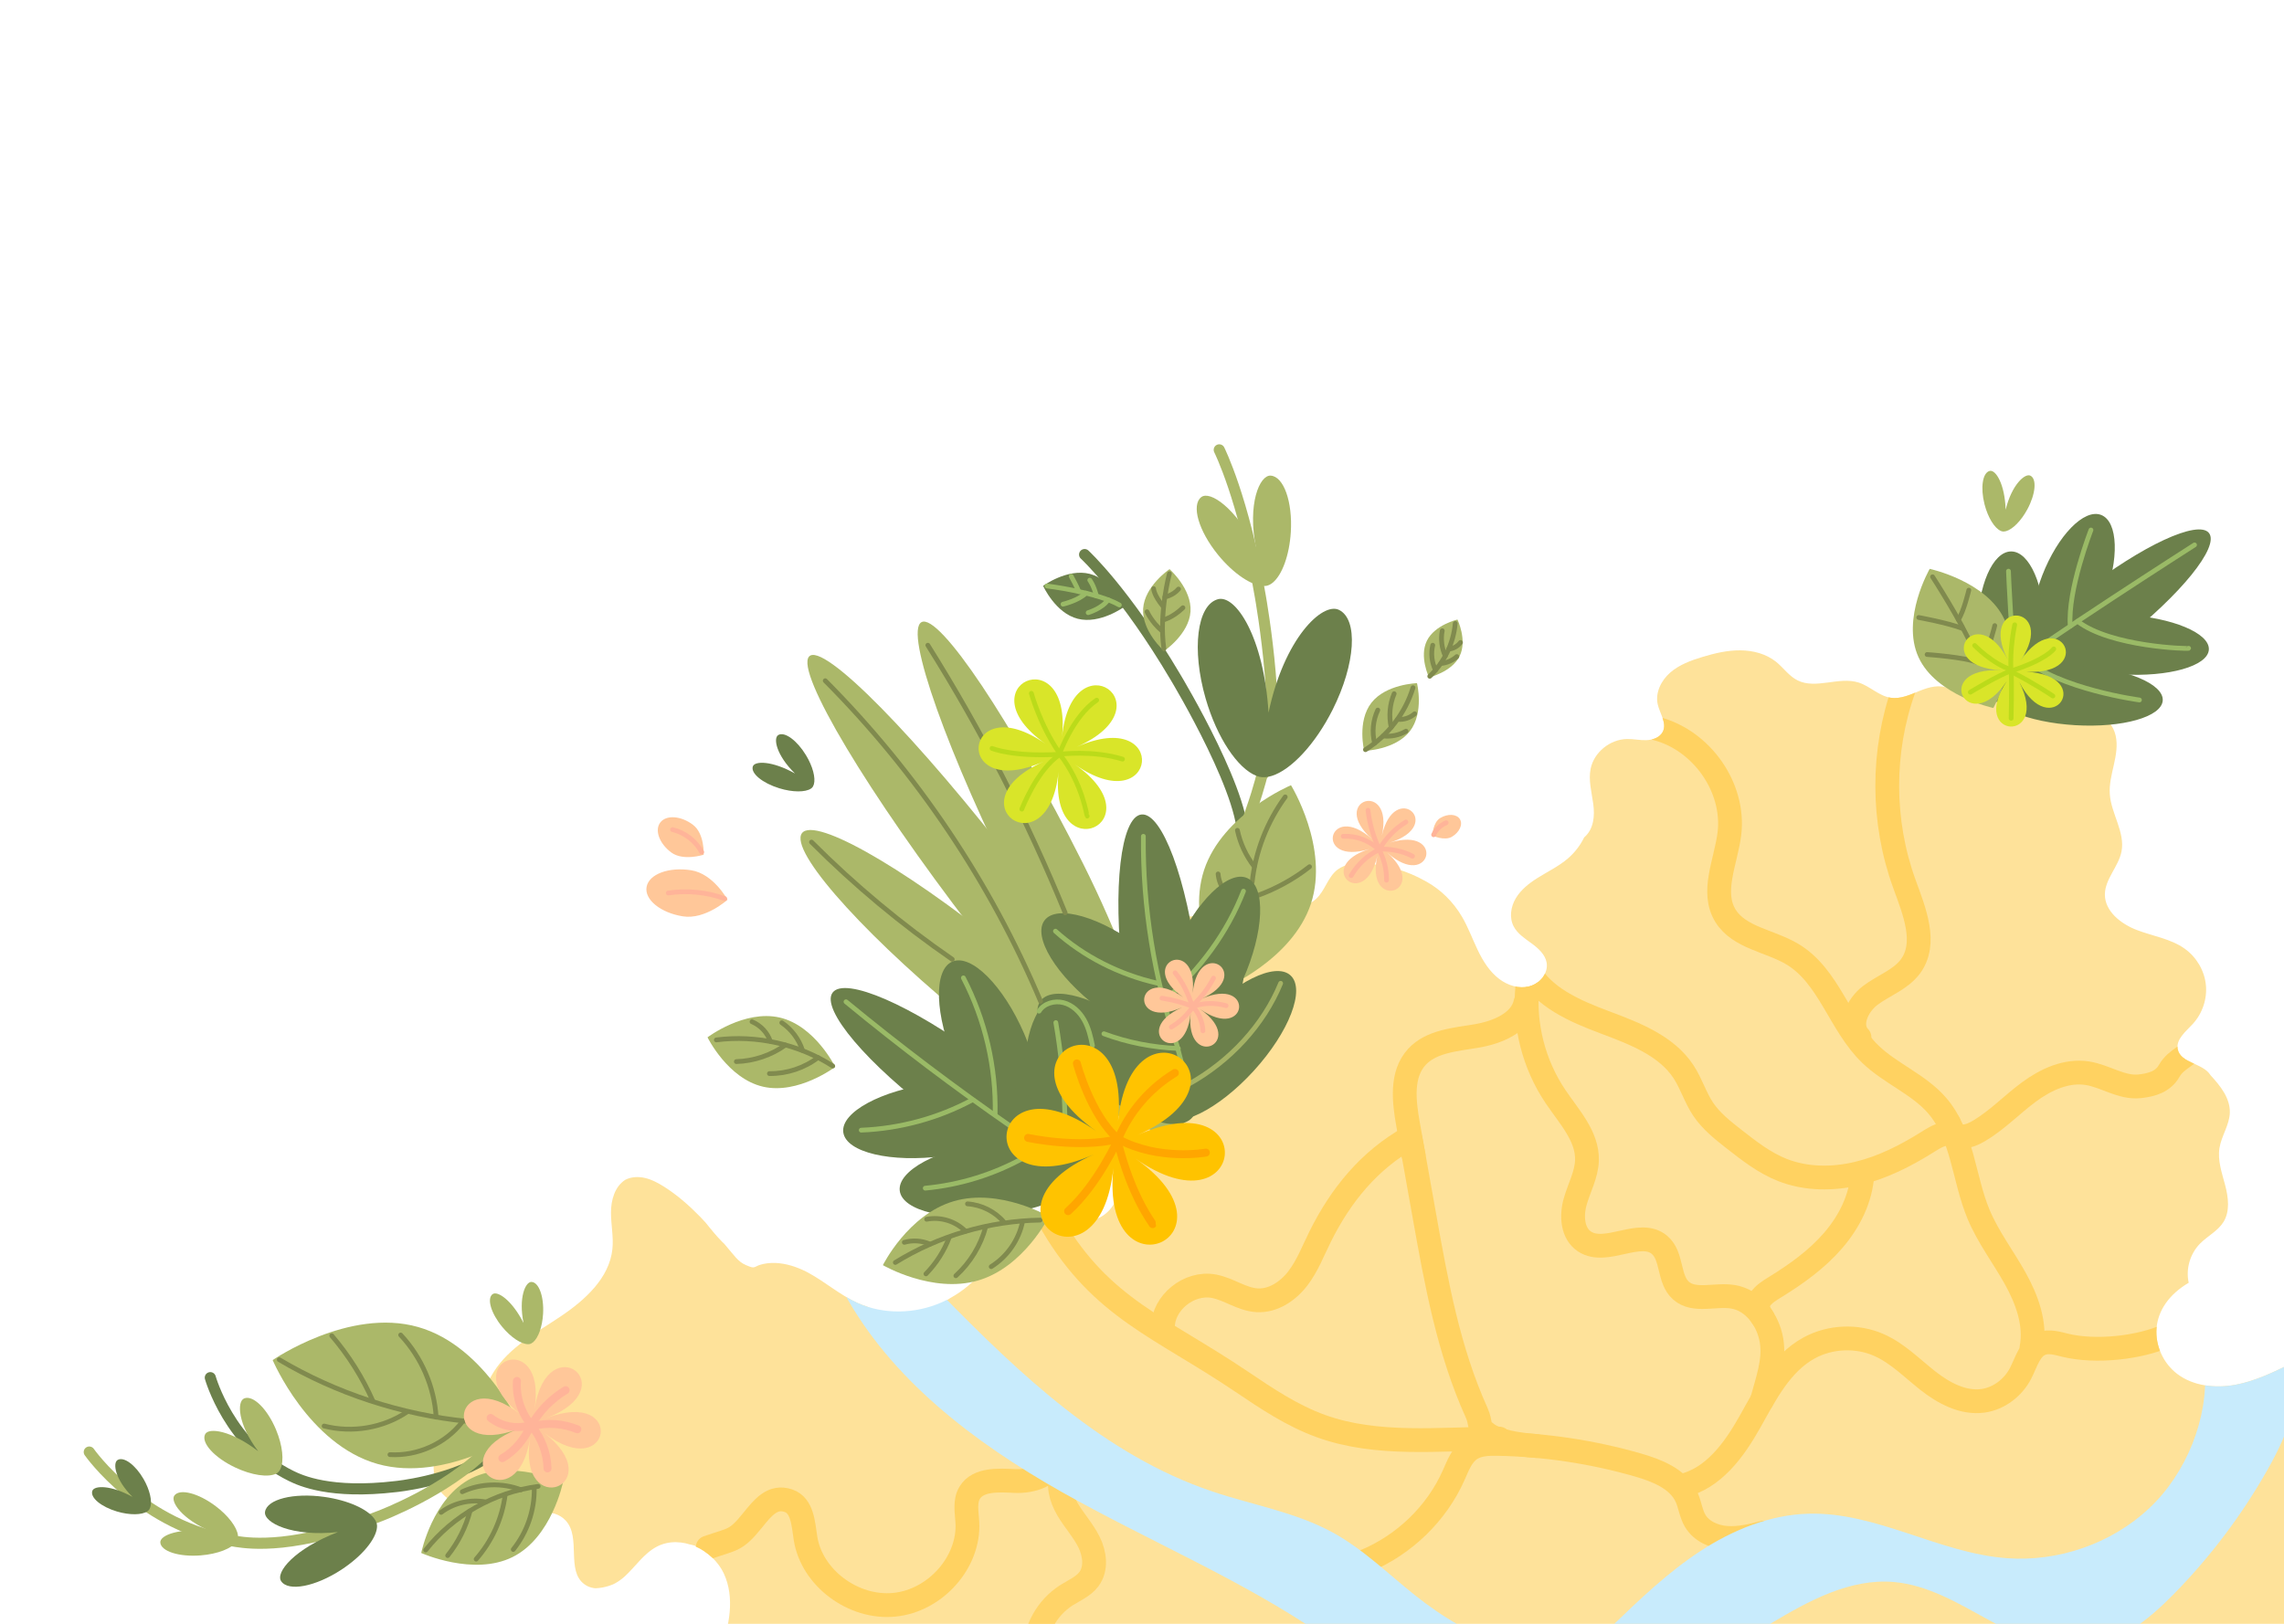 <?xml version="1.0" encoding="utf-8"?>
<!-- Generator: Adobe Illustrator 27.4.0, SVG Export Plug-In . SVG Version: 6.00 Build 0)  -->
<svg version="1.1" id="레이어_1" xmlns="http://www.w3.org/2000/svg" xmlns:xlink="http://www.w3.org/1999/xlink" x="0px"
	 y="0px" viewBox="0 0 1440 1024" style="enable-background:new 0 0 1440 1024;" xml:space="preserve">
<style type="text/css">
	.st0{clip-path:url(#SVGID_00000173156380830442558770000008779702975865108148_);fill:#FFC799;}
	
		.st1{clip-path:url(#SVGID_00000173156380830442558770000008779702975865108148_);fill:none;stroke:#FFB499;stroke-width:3;stroke-linecap:round;stroke-linejoin:round;stroke-miterlimit:10;}
	.st2{clip-path:url(#SVGID_00000173156380830442558770000008779702975865108148_);}
	.st3{clip-path:url(#SVGID_00000062909015310876163570000007122919678125726617_);fill:none;stroke:#000000;stroke-miterlimit:10;}
	.st4{clip-path:url(#SVGID_00000062909015310876163570000007122919678125726617_);fill:#FEE29A;}
	
		.st5{clip-path:url(#SVGID_00000062909015310876163570000007122919678125726617_);fill:none;stroke:#FFD261;stroke-width:15;stroke-linecap:round;stroke-linejoin:round;stroke-miterlimit:10;}
	
		.st6{clip-path:url(#SVGID_00000062909015310876163570000007122919678125726617_);fill:none;stroke:#FFD468;stroke-width:15;stroke-linecap:round;stroke-linejoin:round;stroke-miterlimit:10;}
	.st7{clip-path:url(#SVGID_00000062909015310876163570000007122919678125726617_);fill:#C8EBFC;}
	.st8{fill:#6C804B;}
	.st9{fill:#ABB869;}
	.st10{fill:none;stroke:#808A4E;stroke-width:3;stroke-linecap:round;stroke-linejoin:round;stroke-miterlimit:10;}
	.st11{fill:none;stroke:#9ABA66;stroke-width:3;stroke-linecap:round;stroke-linejoin:round;stroke-miterlimit:10;}
	.st12{fill:#D9E529;}
	.st13{fill:none;stroke:#BBDB1A;stroke-width:3;stroke-linecap:round;stroke-linejoin:round;stroke-miterlimit:10;}
	.st14{fill:none;stroke:#6C804B;stroke-width:7;stroke-linecap:round;stroke-linejoin:round;stroke-miterlimit:10;}
	.st15{fill:none;stroke:#ABB869;stroke-width:7;stroke-linecap:round;stroke-linejoin:round;stroke-miterlimit:10;}
	.st16{fill:none;stroke:#A5B265;stroke-width:3;stroke-linecap:round;stroke-linejoin:round;stroke-miterlimit:10;}
	.st17{fill:#FFC799;}
	.st18{fill:none;stroke:#FFB499;stroke-width:3;stroke-linecap:round;stroke-miterlimit:10;}
	.st19{fill:#FFC300;}
	.st20{fill:none;stroke:#FFA600;stroke-width:5;stroke-linecap:round;stroke-linejoin:round;stroke-miterlimit:10;}
	.st21{fill:none;stroke:#98E529;stroke-width:3;stroke-linecap:round;stroke-linejoin:round;stroke-miterlimit:10;}
	.st22{fill:none;stroke:#FFB499;stroke-width:5;stroke-linecap:round;stroke-linejoin:round;stroke-miterlimit:10;}
	.st23{clip-path:url(#SVGID_00000173156380830442558770000008779702975865108148_);fill:none;}
</style>
<g>
	<defs>
		<rect id="SVGID_1_" x="19" y="25" width="1421" height="999"/>
	</defs>
	<clipPath id="SVGID_00000155104583274054745530000016763949413334096537_">
		<use xlink:href="#SVGID_1_"  style="overflow:visible;"/>
	</clipPath>
	<path style="clip-path:url(#SVGID_00000155104583274054745530000016763949413334096537_);fill:#FFC799;" d="M430.55,577.87
		c14.09,2.24,28.12-10.48,28.12-10.48s-8.81-16.35-22.89-18.59c-14.09-2.24-26.68,2.45-28.12,10.48
		C406.21,567.31,416.46,575.63,430.55,577.87z"/>
	<path style="clip-path:url(#SVGID_00000155104583274054745530000016763949413334096537_);fill:#FFC799;" d="M423.19,537.57
		c7.55,5.63,20.47,1.43,20.47,1.43s0.69-13.32-6.86-18.95c-7.55-5.63-16.71-6.27-20.47-1.43S415.64,531.94,423.19,537.57z"/>
	
		<path style="clip-path:url(#SVGID_00000155104583274054745530000016763949413334096537_);fill:none;stroke:#FFB499;stroke-width:3;stroke-linecap:round;stroke-linejoin:round;stroke-miterlimit:10;" d="
		M442.38,537.33c-3.71-7-10.56-12.27-18.36-14.16"/>
	
		<path style="clip-path:url(#SVGID_00000155104583274054745530000016763949413334096537_);fill:none;stroke:#FFB499;stroke-width:3;stroke-linecap:round;stroke-linejoin:round;stroke-miterlimit:10;" d="
		M456.91,566.68c-11.26-4.08-23.61-5.31-35.57-3.54"/>
	<g style="clip-path:url(#SVGID_00000155104583274054745530000016763949413334096537_);">
		<defs>
			<path id="SVGID_00000053530339045830692250000016150304181897406103_" d="M475.33,799.19c0.59-0.12,1.15-0.39,1.68-0.67
				c0.72-0.38,1.5-0.67,2.27-0.92c1.3-0.4,2.63-0.68,3.98-0.87c0.29-0.04,0.58-0.08,0.87-0.11c0.8-0.09,1.61-0.15,2.42-0.18
				c0.81-0.03,1.63-0.02,2.44,0.01c0.82,0.03,1.64,0.1,2.46,0.19c0.82,0.09,1.64,0.21,2.46,0.35c0.82,0.14,1.64,0.31,2.45,0.5
				c0.82,0.19,1.63,0.41,2.44,0.64c0.81,0.24,1.61,0.49,2.41,0.77c0.8,0.28,1.59,0.57,2.37,0.89c0.78,0.31,1.55,0.64,2.32,0.99
				c0.76,0.34,1.51,0.71,2.26,1.08c0.26,0.13,0.52,0.26,0.77,0.4c0.13,0.07,0.26,0.13,0.38,0.2c0.06,0.03,0.12,0.07,0.19,0.1
				c0.04,0.02,0.14,0.1,0.18,0.1c10.67,5.79,19.9,14,30.97,19c16.48,7.44,36.25,6.99,52.81-0.27s29.84-21,37.32-37.17
				c6.7-6.39,13.41-12.6,21.9-14.66c6.63-1.61,13.58-0.5,20.37,0.25c6.79,0.75,13.99,1.07,20.1-1.91
				c7.86-3.84,12.22-12.43,13.7-20.89c1.49-8.46,0.64-17.13,1-25.71c0.53-12.6,3.69-25.09,9.23-36.48
				c3.69-8.79,11.8-14.54,17.02-22.2c3.93-5.77,6.15-12.58,6.86-19.48c0.71-6.9-0.05-13.9-1.73-20.64c-2.3-4.02-4.4-7.57-6.5-11.12
				c-1.55-2.62-3.11-5.26-4-8.16c-1.59-5.15-0.87-10.94,1.92-15.57c2.79-4.64,7.62-8.05,13-9.2c5.85-1.24,11.99,0.11,17.9-0.79
				c17.59,0.64,35.14-0.73,52.25-4.17c5.72-1.15,11.67-2.67,15.93-6.57c5.7-5.22,7.4-13.84,13.57-18.52
				c4.82-3.65,11.38-4.13,17.47-3.81c13.3,0.7,26.42,4.52,37.94,11.06c9.63,5.2,17.59,13.15,23.07,22.51
				c3.88,6.64,6.51,13.89,9.82,20.82c3.31,6.93,7.46,13.71,13.64,18.39c5.4,4.09,12.6,6.38,19.18,4.6s11.88-8.39,10.69-14.97
				c-0.92-5.1-5.19-8.93-9.43-12.04c-4.24-3.1-8.9-6.09-11.32-10.7c-2.89-5.51-1.88-12.41,1.3-17.76s8.26-9.38,13.58-12.74
				c6.47-4.09,13.5-7.41,19.28-12.38c4.3-3.7,7.82-8.25,10.28-13.31c6.13-5.23,6.71-13.66,5.72-21.06s-3.14-14.89-1.66-22.21
				c2.1-10.33,12.15-18.56,22.92-18.76c4.1-0.08,8.18,0.88,12.28,0.73c4.1-0.15,8.56-1.77,10.33-5.39
				c2.64-5.41-1.91-11.37-3.23-17.22c-1.64-7.32,2.15-15.02,7.87-20c5.72-4.98,13.11-7.7,20.43-9.9c7.71-2.32,15.66-4.2,23.73-4.14
				c8.07,0.06,16.32,2.21,22.56,7.21c4.66,3.74,8.13,8.98,13.49,11.69c11.59,5.86,26.16-2.53,38.57,1.41
				c7.2,2.29,12.84,8.52,20.33,9.6c6.27,0.91,12.36-2,18.22-4.38c5.85-2.38,12.7-4.25,18.35-1.44c6.32,1.69,12.6,0.43,18.19-1.7
				s10.84-5.09,16.58-6.77s12.32-1.91,17.38,1.24c3.75,2.34,6.16,6.2,9.05,9.51c7.71,8.86,19.58,14.1,31.47,13.9
				c6.75,1.62,11.15,7.45,12.5,13.54c1.35,6.09,0.2,12.41-1.17,18.49c-1.37,6.08-2.97,12.23-2.53,18.44
				c0.87,12.36,9.74,23.94,7.38,36.11c-1.86,9.56-10.43,17.35-10.48,27.08c-0.06,10.62,10.11,18.61,20.22,22.47
				s21.37,5.49,30.14,11.77c7.38,5.28,12.33,13.7,13.29,22.6c0.95,8.9-2.1,18.14-8.21,24.8c-4.43,4.83-10.88,9.82-9.47,16.16
				c1.94,8.69,15.97,8.55,20.62,16.2c6.47,6.95,12.51,14.79,12.18,23.75c-0.28,7.71-5.29,14.53-6.52,22.14
				c-1.28,7.87,1.55,15.75,3.58,23.47s3.15,16.43-1.09,23.24c-3.53,5.67-10.04,8.81-14.74,13.59c-6.32,6.42-9.09,15.99-7.16,24.7
				c-12.57,7.39-19.38,17.7-20.26,28.63s4.2,22.16,13.06,28.88c10.06,7.63,23.88,9.14,36.4,6.87s24.1-7.91,35.48-13.49
				c3.07,48.2,4.55,96.47,6.03,144.75c0.82,26.61,1.5,54.02-8.1,78.94c-332.99-7.55-660.99-20.83-988.36-43.01
				c5.71-14.91,9.24-33.02,2.21-48.17c-7.03-15.15-27.03-24.82-42.09-17.07c-8.32,4.28-13.53,12.57-20.39,18.85
				c-6.86,6.28-17.89,10.5-25.41,4.98c-11.77-8.62-1.97-29.48-11.8-40.17c-7.71-8.38-21.45-4.92-32.83-3.08
				c-13.62,2.21-28.65,0.66-39.37-7.85c-10.72-8.51-15.06-25.24-6.77-36.03c3.85-5.02,9.71-8.14,14.26-12.58
				c9.5-9.27,12.29-23.13,19.34-34.29c9.79-15.5,26.94-24.71,42.3-35.03s30.57-24.19,32.48-42.32c0.81-7.68-0.9-15.41-0.89-23.13
				c0.02-7.73,2.29-16.19,8.92-20.55c3.81-2.01,8.43-2.18,12.63-1.19s8.06,3.06,11.7,5.35c17.11,10.77,30.18,26.55,43.04,41.97
				c1.64,1.96,3.3,3.98,5.33,5.57c0.49,0.39,1.01,0.75,1.55,1.07c1.29,0.77,2.71,1.31,4.12,1.85c0.72,0.28,1.47,0.56,2.24,0.54
				C474.92,799.26,475.12,799.23,475.33,799.19z"/>
		</defs>
		<clipPath id="SVGID_00000178887234508213066830000002115046759052213391_">
			<use xlink:href="#SVGID_00000053530339045830692250000016150304181897406103_"  style="overflow:visible;"/>
		</clipPath>
		
			<path style="clip-path:url(#SVGID_00000178887234508213066830000002115046759052213391_);fill:none;stroke:#000000;stroke-miterlimit:10;" d="
			M612.99,702.72"/>
		<path style="clip-path:url(#SVGID_00000178887234508213066830000002115046759052213391_);fill:#FEE29A;" d="M401.88,738.15
			c-9.47-3.74-19.35,6.2-20.84,15.93s1.81,19.63,0.93,29.43c-1.83,20.25-20.37,34.87-37.77,46.44s-36.63,24.54-41.2,44.39
			c-1.18,5.14-1.43,10.82-4.92,14.87c-3.81,4.41-10.29,5.52-15.48,8.35c-10.37,5.65-14.95,18.7-12.05,29.8
			c2.9,11.1,12.2,20.02,23.08,24.68c10.88,4.67,23.19,5.5,35.06,4.48c6.45-0.56,13.06-1.63,19.33-0.06
			c6.27,1.56,12.18,6.73,11.84,12.94c-0.25,4.57-3.69,8.41-4.76,12.88c-2.46,10.34,9.4,19.68,20.43,19.31
			c11.04-0.37,20.59-7.18,29-14.06c10.14-8.28,23.46-17.69,35.4-12.04c9.26,4.38,12.04,15.55,13.78,25.32
			c1.14,6.41,2.29,12.99,1.04,19.39c-2.75,14.09-16.49,24.67-18.29,38.89c-1.3,10.26,3.91,20.92,0.7,30.78
			c-3.47,10.69-15.23,16.29-25.07,22.31c-9.83,6.02-19.63,16.46-15.93,27.08c1.99,5.69,7.35,9.53,11.69,13.86
			c4.33,4.33,7.96,10.64,7.5,21.76c-14.7,5.43-22.51,23.71-16.01,37.48c6.5,13.77,25.96,20.19,39.91,13.16
			c11.1-5.6,20.91-18.47,32.8-14.64c4.95,1.6,8.36,5.82,12.44,8.95c12.27,9.39,30.63,8.19,44.39,0.94s23.85-19.43,33.18-31.55
			c9.33-12.12,18.51-24.74,31.26-33.54c5.34-3.68,13.57-6.29,17.81-1.47c3.29,3.74,1.64,9.6-1.41,13.53s-7.3,7.01-9.62,11.37
			c-5.87,11.01,3,24.05,12.92,31.95s22.11,15.01,25.63,26.91c2.55,8.64-0.16,18.18,2.78,26.7c4.29,12.42,18.78,18.58,26.63,29.28
			c8.13,11.09,8.23,25.61,10.01,39.07c1.78,13.46,7.03,28.43,20.06,33.68c13.08,5.27,27.73-1.61,40.08-8.31
			c16.98-9.21,34.42-18.79,46.46-33.52c4-4.89,8.82-10.95,15.23-10.02c5.01,0.73,8.19,5.66,9.39,10.39
			c1.2,4.73,1.16,9.78,3.16,14.25c4.07,9.1,15.73,13.23,25.98,12.07s19.42-6.41,28.56-14.41c20.88,0.62,43.18,0.89,60.82-9.85
			c11.51-7.01,19.68-17.94,29.29-27.21c13.58-13.1,30.13-22.92,46.52-32.62c9.23-5.47,20.09-11.15,30.37-7.81
			c9.75,3.16,15.35,13.46,24.89,17.15c11.36,4.38,23.76-1.83,35.21-5.98c11.45-4.15,27.36-4.74,32.88,5.75
			c6.4,12.18-7.79,26.06-5.76,39.57c2.36,15.69,23.66,20.96,32.98,34.05c6.42,9.03,6.8,21.48,14.65,29.39
			c11.24,11.33,30.62,7.4,46.15,2.64c26.45-8.12,55.44-18.21,68.46-41.76c4.36-7.88,7.19-17.49,15.31-21.81
			c8.4-4.46,19.6-1.49,27.76-6.33c13.62-8.08,8.02-29.51,18.01-41.52c6.06-7.29,16.64-9.5,26.36-9.51
			c9.71-0.02,19.51,1.66,29.09,0.08c9.57-1.58,19.35-7.6,23.32-16.56c-1.7-7.99,5.64-15.25,13.37-18.61
			c7.73-3.37,16.52-4.62,23.46-9.31c4.97-3.36,8.59-8.24,13.14-12.12c9.44-8.04,22.14-11.26,33.82-15.83
			c20.01-7.84,38.01-20.35,52.02-36.15c7.83-8.82,14.52-18.88,17.4-30.14c2.88-11.26,1.55-23.86-5.46-33.3
			c-10.67-14.36-31.33-18.35-44.34-30.81c-2.68-2.56-5.16-5.57-8.7-6.84c-3.54-1.27-8.52,0.29-10.04,4.07
			c0.23,1.75,0.45,3.59-0.19,5.25s-2.44,3.05-4.24,2.65c-1.98-0.44-2.89-2.76-2.68-4.7c0.21-1.94,1.19-3.74,1.57-5.66
			c1.58-7.9-6.93-14.77-6.92-22.82c0.01-5.38,3.8-9.97,7.12-14.3c8.16-10.62,14.62-22.45,19.07-34.94
			c2.51-7.04,4.48-14.48,9.25-20.35c9.04-11.15,25.39-13.61,40.1-14.1c8.67-0.29,17.77-0.29,25.36-4.31
			c7.59-4.02,12.75-13.7,9.23-20.52c-5.2-6.99-4.79-16.46-2.86-24.85c1.92-8.39,5.16-16.66,4.89-25.25
			c-0.56-17.7-15.71-32.47-17.07-50.13c-0.54-7.06,1.02-14.8-2.98-20.75c-4.81-7.15-15.46-8.13-24.06-6.06
			c-25.71,6.19-42.7,31.26-68.21,38.15c-10.69,2.89-22.25,2.36-32.62,6.17c-15.44,5.67-25.85,19.98-40.83,26.68
			c-15.76,7.05-35.77,4.18-48.75-7.05c-9.78-6.36-13.06-20.36-7.06-30.13c4.81-7.84,14.48-12.87,16.78-21.69
			c1.38-5.31-0.13-11.44,3.05-15.98c3.06-4.36,9.18-5.42,13.77-8.29c6.75-4.23,9.87-12.37,10.07-20.11s-2.02-15.31-3.8-22.86
			c-1.77-7.55-3.09-15.47-1.09-22.97c1.67-6.28,5.62-12,6.1-18.47c0.83-11.05-8.84-20.51-19.4-24.96c-4.13-1.74-8.6-3.04-11.95-5.94
			c-3.34-2.9-5.11-8.13-3.59-13.2c11.51-6.6,18.69-19.6,17.92-32.45c-0.76-12.85-9.44-24.98-21.65-30.28
			c-7.91-3.43-16.8-4.08-25.03-6.72c-8.23-2.63-16.46-8.27-17.74-16.51c-1.65-10.64,8.7-19.54,10.6-30.14
			c2.33-13.05-8.47-25.2-8.73-38.44c-0.24-12.28,8.63-24.3,5.18-36.13c-2-6.84-7.92-12.13-14.58-15.24
			c-6.66-3.11-14.06-4.35-19.53-5.49c-5.57,0.15-9.97-4.41-12.93-8.94c-2.96-4.52-5.63-9.69-10.58-12.12
			c-5.35-2.63-11.9-1.28-17.36,1.12s-10.47,5.81-16.23,7.44c-11.38,3.2-24.15-0.96-35.22,3.14c-4.59,1.7-9.04,4.82-13.91,4.12
			c-3.34-0.48-6.07-2.68-8.89-4.47c-7.84-4.98-17.58-7.13-26.83-5.65c-7.61-1.25-15.42,4.6-22.73,2.22
			c-5.83-1.9-8.58-8.1-12.73-12.47c-5.65-5.96-14.33-8.6-22.72-8.81s-16.66,1.77-24.79,3.76c-7.86,1.93-15.91,3.98-22.55,8.46
			c-6.64,4.48-11.69,11.97-10.8,19.71c0.42,3.72,2.14,7.17,3.01,10.82s0.68,7.91-2.1,10.53c-3.04,2.87-7.86,2.69-12.13,2.69
			c-8.93,0-18.27,1.84-25.06,7.4c-6.79,5.56-10.17,15.52-5.78,23.98c3.84,13.01,0.39,27.85-9.06,37.88
			c-5.63,5.98-13,10.13-20.03,14.52s-14.04,9.32-18.34,16.25c-4.3,6.92-5.28,16.31-0.32,22.81c5.72,7.48,18.11,10.2,20.07,19.28
			c1.7,7.85-7.01,15.14-15.35,14.7s-15.34-6.46-19.64-13.33c-4.3-6.87-6.56-14.71-9.99-22.02c-10.41-22.18-32.34-39.03-57.16-43.92
			c-6.88-1.36-14.1-1.83-20.87-0.05c-6.77,1.78-13.06,6.08-15.9,12.25c-1.49,3.25-2.02,6.93-4.11,9.85c-3.25,4.55-9.37,6.16-15,7.25
			c-17,3.31-34.35,4.96-51.69,4.91c-7.83-0.02-15.85-0.36-23.28,2.03c-7.43,2.38-14.26,8.24-14.98,15.72
			c-0.71,7.41,4.48,13.96,7.95,20.62c7.88,15.12,6.98,34.14-2.86,49.31c-15.69,15.51-24.93,36.88-25.31,58.5
			c-0.14,7.86,0.84,15.76-0.22,23.55c-1.06,7.79-4.61,15.78-11.57,19.9c-12.24,7.24-28.45-0.28-42.39,3.07
			c-14.94,3.59-23.35,18.2-32.54,30.07c-8.03,10.38-18.05,19.66-30.28,25.09c-12.22,5.44-26.84,6.69-39.18,1.5
			c-10.57-4.45-18.55-13.03-28.08-19.29c-9-5.92-19.48-9.75-31.7-11.02c-11,3.63-23.27-1.57-31.83-9.14
			c-8.56-7.56-14.65-17.33-22.51-25.56C426.6,750.69,414.62,743.18,401.88,738.15z"/>
		
			<path style="clip-path:url(#SVGID_00000178887234508213066830000002115046759052213391_);fill:none;stroke:#FFD261;stroke-width:15;stroke-linecap:round;stroke-linejoin:round;stroke-miterlimit:10;" d="
			M1200.4,434.34c-14.14,39.45-14.05,83.61,0.25,123.01c6.24,17.19,14.74,37.51,3.72,52.23c-6.2,8.28-16.89,11.87-25.2,18.14
			c-8.31,6.27-14.06,18.99-6.82,26.41"/>
		
			<path style="clip-path:url(#SVGID_00000178887234508213066830000002115046759052213391_);fill:none;stroke:#FFD261;stroke-width:15;stroke-linecap:round;stroke-linejoin:round;stroke-miterlimit:10;" d="
			M1044.01,459.36c28.97,7.36,49.92,37.43,46.32,66.48c-2.18,17.58-11.81,36.62-2.41,51.75c8.6,13.84,28.08,15.69,42.19,24.16
			c23.2,13.94,29.69,44.3,49.07,63.01c12.7,12.26,30.41,18.97,41.98,32.26c16.38,18.82,16.76,46.04,26.34,68.91
			c5.95,14.2,15.46,26.66,22.98,40.13c7.52,13.47,13.15,28.9,10.3,43.99"/>
		
			<path style="clip-path:url(#SVGID_00000178887234508213066830000002115046759052213391_);fill:none;stroke:#FFD261;stroke-width:15;stroke-linecap:round;stroke-linejoin:round;stroke-miterlimit:10;" d="
			M1228.59,708.13c-0.96,4.05,3.12,7.94,7.41,8.44c4.29,0.49,8.45-1.45,12.12-3.65c11.32-6.8,20.45-16.45,31.03-24.27
			s23.73-13.95,36.9-11.85c11.26,1.79,21.51,9.44,32.86,8.25c7.88-0.83,14.87-2.97,18.68-9.67c4.9-8.61,13.59-9.17,16.58-17.54"/>
		
			<path style="clip-path:url(#SVGID_00000178887234508213066830000002115046759052213391_);fill:none;stroke:#FFD261;stroke-width:15;stroke-linecap:round;stroke-linejoin:round;stroke-miterlimit:10;" d="
			M1366.8,841.93c-17.78,8.16-45.75,11.06-64.8,6.4c-4.85-1.19-10.02-2.78-14.72-1.12c-7.54,2.66-9.71,11.76-13.31,18.76
			c-4.63,9-13.6,16.02-23.8,17.41c-12.65,1.72-24.9-4.98-34.84-12.81s-18.97-17.16-30.59-22.33c-13.92-6.19-30.83-5.5-44.17,1.82
			c-17.86,9.8-27.45,29.09-37.31,46.63s-23.02,35.83-42.98,40.3"/>
		
			<path style="clip-path:url(#SVGID_00000178887234508213066830000002115046759052213391_);fill:none;stroke:#FFD261;stroke-width:15;stroke-linecap:round;stroke-linejoin:round;stroke-miterlimit:10;" d="
			M1111.99,966.52c-7.62,1.92-15.4,3.85-23.25,3.31c-7.85-0.54-15.91-4.01-19.9-10.64c-2.81-4.68-3.31-10.34-5.6-15.28
			c-5.25-11.33-18.5-16.58-30.71-20.09c-28.61-8.22-58.33-12.69-88.14-13.26c-5.92-0.11-12.24,0.04-17.16,3.26
			c-5.61,3.68-8.03,10.4-10.72,16.46c-10.69,24.12-31.13,43.95-55.88,54.22"/>
		
			<path style="clip-path:url(#SVGID_00000178887234508213066830000002115046759052213391_);fill:none;stroke:#FFD261;stroke-width:15;stroke-linecap:round;stroke-linejoin:round;stroke-miterlimit:10;" d="
			M963.39,611.47c9.33,17.41,29.43,26.12,48.2,33.16s39.02,14.7,49.85,31.27c4.88,7.47,7.42,16.24,12.4,23.65
			c5.05,7.51,12.35,13.26,19.53,18.88c9.45,7.4,19.08,14.9,30.3,19.35c14.94,5.92,31.86,5.97,47.52,2.22s30.19-11.11,43.76-19.62
			c3.42-2.14,6.89-4.41,10.86-5.23s8.64,0.18,10.92,3.47"/>
		
			<path style="clip-path:url(#SVGID_00000178887234508213066830000002115046759052213391_);fill:none;stroke:#FFD261;stroke-width:15;stroke-linecap:round;stroke-linejoin:round;stroke-miterlimit:10;" d="
			M962.93,622.2c-2.25,24.16,4.11,49.01,17.75,69.28c8.51,12.65,20.25,25,19.86,40.14c-0.24,9.15-5.01,17.52-7.48,26.35
			c-2.47,8.83-1.79,19.91,6,24.99c13.62,8.86,34.86-8.36,47.23,2.1c8.32,7.04,5.37,21.62,13.53,28.83
			c8.39,7.41,21.71,2.03,32.85,3.9c13.05,2.19,22.14,14.83,24.24,27.62c2.1,12.79-2.67,25.12-6.01,37.66"/>
		
			<path style="clip-path:url(#SVGID_00000178887234508213066830000002115046759052213391_);fill:none;stroke:#FFD261;stroke-width:15;stroke-linecap:round;stroke-linejoin:round;stroke-miterlimit:10;" d="
			M1174.18,740.37c-0.87,15.46-8.24,30.1-18.45,41.93c-10.21,11.84-23.16,21.12-36.56,29.37c-3.58,2.2-7.32,4.46-9.57,7.96
			c-2.25,3.5-1.12,7.5,1.75,11.36"/>
		
			<path style="clip-path:url(#SVGID_00000178887234508213066830000002115046759052213391_);fill:none;stroke:#FFD261;stroke-width:15;stroke-linecap:round;stroke-linejoin:round;stroke-miterlimit:10;" d="
			M961.8,632.04c-2.65,12.96-17.85,19.11-31.17,21.32c-13.32,2.21-28.31,3.32-37.34,13.15c-10.13,11.04-8.15,27.95-5.54,42.57
			c3.46,19.37,6.91,38.75,10.37,58.12c7.5,42.04,15.15,84.56,32.82,123.58c3.24,7.16,0.32,8.83,6.79,13.45
			c6.47,4.62,18.3,6.69,31.1,7.67"/>
		
			<path style="clip-path:url(#SVGID_00000178887234508213066830000002115046759052213391_);fill:none;stroke:#FFD261;stroke-width:15;stroke-linecap:round;stroke-linejoin:round;stroke-miterlimit:10;" d="
			M663.77,772.89c31.06,52.36,67.89,63.94,118.86,98.31c15.93,10.75,32.08,21.6,50.25,28.15c35.48,12.79,74.62,7.93,112.27,7.83
			c-0.25,0.5-0.51,1-0.76,1.49"/>
		
			<path style="clip-path:url(#SVGID_00000178887234508213066830000002115046759052213391_);fill:none;stroke:#FFD261;stroke-width:15;stroke-linecap:round;stroke-linejoin:round;stroke-miterlimit:10;" d="
			M733.19,836.83c0.15-15.35,16.45-28.51,31.9-25.75c9.53,1.71,17.79,8.34,27.47,8.9c10.14,0.59,19.54-5.79,25.64-13.73
			c6.1-7.94,9.65-17.41,14.09-26.35c12.97-26.13,30.92-48.28,56.71-62.68c0.82,3.52,1.41,7.73,2.23,11.25"/>
		
			<path style="clip-path:url(#SVGID_00000178887234508213066830000002115046759052213391_);fill:none;stroke:#FFD261;stroke-width:15;stroke-linecap:round;stroke-linejoin:round;stroke-miterlimit:10;" d="
			M446.16,975.9c16.11-5.59,17.68-3.99,28.34-17.18c6.52-8.06,12.54-15.72,22.54-12.36c8.96,3.01,9.4,14.7,10.82,23.75
			c3.9,24.86,30.06,44.44,55.97,41.89c25.92-2.55,47.44-26.82,46.07-51.93c-0.35-6.38-1.86-13.3,1.52-18.8
			c5.3-8.61,18.12-7.82,28.49-7.31c10.36,0.51,24.02-3.53,23.77-13.55"/>
		
			<path style="clip-path:url(#SVGID_00000178887234508213066830000002115046759052213391_);fill:none;stroke:#FFD468;stroke-width:15;stroke-linecap:round;stroke-linejoin:round;stroke-miterlimit:10;" d="
			M669.87,928.4c-3.46,7.46-0.96,16.33,3.2,23.43c4.16,7.11,9.89,13.29,13.54,20.66c3.65,7.37,4.85,16.75-0.09,23.36
			c-3.49,4.67-9.27,7.02-14.23,10.19c-12.23,7.82-20.02,21.87-20.05,36.16"/>
		<path style="clip-path:url(#SVGID_00000178887234508213066830000002115046759052213391_);fill:#C8EBFC;" d="M532.22,812.32
			c16.43,14.47,43.17,16.17,61.38,3.9c49.56,50.59,102.93,101.48,170.67,124.31c25.4,8.56,52.51,13.05,75.95,25.88
			c19.19,10.51,34.88,26.05,51.94,39.62c17.07,13.57,36.79,25.64,55.95,30.72c-3.72,14.21-17.62,24.45-32.39,27.06
			c-14.76,2.61-30.07-1.38-43.47-7.97s-25.32-15.68-37.59-24.12c-51.84-35.66-110.79-60.02-165.65-91.07
			c-54.86-31.06-107.5-71-137.11-125.81C532.15,814.95,532.4,815.07,532.22,812.32z"/>
		<path style="clip-path:url(#SVGID_00000178887234508213066830000002115046759052213391_);fill:#C8EBFC;" d="M1016.81,1024.94
			c17.4-16.71,34.93-33.52,55.21-46.78c20.27-13.26,43.68-22.89,68.06-23.59c42.94-1.23,82.2,24.82,125.03,28.05
			c32.64,2.46,66.13-9.24,89.78-31.36c23.65-22.13,37.63-57.22,35.13-88.29c18.72,2.77,38.08-1.08,51.03-14.58
			c6.52,12.2,7.26,26.78,4.42,40.26c-2.84,13.48-9.02,26.06-15.83,38.12c-16.08,28.47-35.96,54.88-58.98,78.35
			c-15.93,16.24-35,31.81-57.91,34.06c-42.34,4.15-76.18-37.78-118.56-41.52c-27.79-2.45-53.94,11.9-77.75,26.14
			c-23.81,14.23-49.2,29.36-77.1,28.67c-7.41-0.18-15.32-1.77-20.46-7C1013.73,1040.23,1011.91,1029.64,1016.81,1024.94z"/>
	</g>
	<g style="clip-path:url(#SVGID_00000155104583274054745530000016763949413334096537_);">
		<g>
			<g>
				
					<ellipse transform="matrix(0.789 -0.615 0.615 0.789 40.377 896.351)" class="st8" cx="1324.95" cy="389.4" rx="85.51" ry="19.81"/>
				
					<ellipse transform="matrix(0.361 -0.933 0.933 0.361 489.237 1455.717)" class="st8" cx="1306.71" cy="370.91" rx="49.01" ry="20.86"/>
				
					<ellipse transform="matrix(1.006789e-03 -1 1 1.006789e-03 870.417 1663.823)" class="st8" cx="1267.96" cy="396.26" rx="48.51" ry="21.07"/>
				
					<ellipse transform="matrix(0.059 -0.998 0.998 0.059 854.495 1717.969)" class="st8" cx="1338.13" cy="405.92" rx="18.86" ry="54.18"/>
				
					<ellipse transform="matrix(0.059 -0.998 0.998 0.059 795.168 1719.119)" class="st8" cx="1309.08" cy="437.95" rx="18.86" ry="54.18"/>
			</g>
		</g>
		<path class="st9" d="M1263.79,390.75c11.07,24.23-7.06,55.72-7.06,55.72s-36.09-7.8-47.16-32.02
			c-11.07-24.23,7.06-55.72,7.06-55.72S1252.71,366.52,1263.79,390.75z"/>
		<path class="st9" d="M1278.18,321.21c-3.96,7.32-9.28,12.58-13.4,13.74c-0.97,0.27-1.87,0.31-2.67,0.1
			c-0.21-0.06-0.43-0.14-0.65-0.24c0,0,0,0,0,0c-3.9-1.69-8.09-8.3-10.26-16.77c-2.7-10.54-1.24-19.97,3.26-21.07
			c3.78-0.92,9.54,8.28,10.05,24.47c3.82-15.76,12.21-23.23,15.65-21.45C1284.26,302.1,1283.37,311.61,1278.18,321.21z"/>
		<path class="st10" d="M1218.43,363.74c0,0,18.18,28.06,25.35,45.09"/>
		<path class="st10" d="M1209.72,389.4c0,0,17.99,3.28,27.46,6.86"/>
		<path class="st10" d="M1241.29,372.16c0,0-3.2,13.67-6.62,18.58"/>
		<path class="st10" d="M1214.98,412.75c0,0,24.3,1.68,31.47,4.96"/>
		<path class="st10" d="M1257.65,394.51c0,0-3.73,15.43-8.23,23.2"/>
		<path class="st11" d="M1383.6,343.63c0,0-100.02,63.98-113.37,76.19"/>
		<path class="st11" d="M1318.3,334.23c0,0-14.92,38.31-13.06,60.62"/>
		<path class="st11" d="M1266.29,360.18c0,0,1.89,48.79,4.92,58.77"/>
		<path class="st11" d="M1379.87,408.83c-0.29,0.47-49.14-0.87-70.06-17.04"/>
		<path class="st11" d="M1348.87,441.43c0,0-50.54-6.78-72.91-26.19"/>
		<g>
			<path class="st12" d="M1273.06,430.03c20.12,39.05-32.37,36.13-7.84-0.44c-24.53,36.57-48.19-9.35-3.53-6.86
				c-44.65-2.49-15.81-45.48,4.31-6.42c-20.12-39.05,32.37-36.13,7.84,0.44c24.53-36.57,48.19,9.35,3.53,6.86
				C1322.02,426.09,1293.18,469.08,1273.06,430.03z"/>
		</g>
		<path class="st13" d="M1267.77,422.2c-11.5-3.51-22.8-15.15-22.8-15.15"/>
		<path class="st13" d="M1267.96,453c0,0,0.53-22.69,0-29.45c-1.11-14.21,2.27-29.56,2.27-29.56"/>
		<path class="st13" d="M1294.26,438.91c-0.72-0.56-11.85-7.97-26.29-15.37"/>
		<path class="st13" d="M1294.84,409.22c0,0-4.55,6.77-27.07,13.94c-7.5,2.39-25.53,13.35-25.53,13.35"/>
	</g>
	<g style="clip-path:url(#SVGID_00000155104583274054745530000016763949413334096537_);">
		<path class="st14" d="M683.81,349.72c0,0,25.41,23.29,57.47,77.59c0,0,48.17,79.95,41.64,106.1c0,0,8.59,65.58-12.88,123.32"/>
		<path class="st8" d="M687.07,361.9c14.14,3.64,21.79,20.74,21.79,20.74s-15.27,11.2-29.41,7.56
			c-14.14-3.64-21.79-20.74-21.79-20.74S672.93,358.26,687.07,361.9z"/>
		<path class="st11" d="M687.07,365.86c0,0,2.56,3.32,4.18,9.94"/>
		<g>
			<path class="st9" d="M826.51,569.87c-11.66,35.4-54.79,53.49-54.79,53.49s-24.23-39.3-12.58-74.7
				c11.66-35.4,54.79-53.49,54.79-53.49S838.16,534.47,826.51,569.87z"/>
			<path class="st9" d="M813.82,335.62c-0.91,14.65-5.54,26.96-11.33,31.77c-1.36,1.13-2.78,1.85-4.24,2.08
				c-0.39,0.05-0.8,0.08-1.22,0.08c0,0,0,0,0,0c-7.56,0.06-19.28-7.59-29.13-19.71c-12.25-15.07-16.96-31.35-10.53-36.35
				c5.41-4.2,21.61,6.53,34.55,32.29c-5.64-28.17,2.3-46.25,9.19-45.84C809.32,300.43,815.01,316.4,813.82,335.62z"/>
			<path class="st15" d="M768.7,283.68c0,0,15.41,30.53,25.9,92.4c0,0,16.34,91.4,0.82,113.64c0,0-15.54,64.35-56.4,111.01"/>
			<path class="st8" d="M840.2,447.52c-11.05,21.99-26.3,38.02-38.38,41.78c-2.84,0.89-5.51,1.09-7.9,0.54
				c-0.64-0.17-1.29-0.38-1.93-0.64c0,0,0,0,0,0c-11.69-4.67-24.69-23.84-31.87-48.71c-8.93-30.93-5.47-58.96,7.73-62.61
				c11.09-3.06,28.97,23.67,31.93,71.5c9.88-46.93,34.01-69.78,44.36-64.8C856.45,390.49,854.69,418.67,840.2,447.52z"/>
			<path class="st9" d="M750.58,385.69c-0.95,14.26-16.65,24.87-16.65,24.87s-14.16-12.51-13.21-26.78s16.65-24.87,16.65-24.87
				S751.53,371.43,750.58,385.69z"/>
			<path class="st10" d="M810.31,502.54c-11.52,15.79-18.79,34.53-20.87,53.82"/>
			<path class="st10" d="M780.15,523.62c1.76,8.25,5.42,16.11,10.63,22.82"/>
			<path class="st10" d="M792.29,564.94c12.23-4.42,23.56-10.66,33.33-18.37"/>
			<path class="st10" d="M767.98,551.12c0.34,4.08,1.96,8.05,4.57,11.25"/>
			<g>
				<g>
					<g>
						<g>
							<path class="st9" d="M643.58,549.8c65.25,84.87,102.77,171.6,102.77,171.6s-68.28-50.86-133.53-135.72
								s-111.26-161.7-102.77-171.6C518.54,404.17,578.32,464.93,643.58,549.8z"/>
							<path class="st9" d="M633.38,598.18c66.07,53.24,110.88,121.19,110.88,121.19S681.96,701,615.89,647.76
								c-66.07-53.24-115.71-107.5-110.88-121.19C509.84,512.88,567.31,544.94,633.38,598.18z"/>
							<path class="st9" d="M682.65,544.22c45.07,89.7,61.57,172.92,61.57,172.92s-56.57-62.2-101.64-151.89
								s-72.64-167.12-61.57-172.92C592.08,386.52,637.58,454.52,682.65,544.22z"/>
						</g>
						<g>
							<g>
								
									<ellipse transform="matrix(0.596 -0.803 0.803 0.596 -305.765 763.107)" class="st8" cx="605.21" cy="685.31" rx="23.32" ry="100.01"/>
								
									<ellipse transform="matrix(0.918 -0.397 0.397 0.918 -211.181 301.803)" class="st8" cx="623.86" cy="661.32" rx="23.58" ry="59.69"/>
								
									<ellipse transform="matrix(0.997 -0.081 0.081 0.997 -53.765 56.654)" class="st8" cx="669.71" cy="689.4" rx="23.66" ry="59.49"/>
								
									<ellipse transform="matrix(0.991 -0.131 0.131 0.991 -87.315 83.496)" class="st8" cx="592.02" cy="706.5" rx="60.81" ry="23.14"/>
								
									<ellipse transform="matrix(0.991 -0.131 0.131 0.991 -91.845 88.472)" class="st8" cx="627.64" cy="743.48" rx="60.81" ry="23.14"/>
							</g>
						</g>
						<path class="st9" d="M616.65,807.5c-28.91,8.47-60.01-9.67-60.01-9.67s15.78-31.86,44.69-40.33
							c28.91-8.47,60.01,9.67,60.01,9.67S645.56,799.04,616.65,807.5z"/>
						<g>
							<g>
								
									<ellipse transform="matrix(0.993 -0.12 0.12 0.993 -68.036 92.064)" class="st8" cx="731.19" cy="611.53" rx="23.65" ry="98.62"/>
								
									<ellipse transform="matrix(0.406 -0.914 0.914 0.406 -102.93 1057.726)" class="st8" cx="761.8" cy="608" rx="59.7" ry="23.58"/>
								
									<ellipse transform="matrix(0.674 -0.739 0.739 0.674 -235.407 786.041)" class="st8" cx="772.96" cy="659.76" rx="60.09" ry="23.43"/>
								
									<ellipse transform="matrix(0.608 -0.794 0.794 0.608 -212.892 802.807)" class="st8" cx="706.44" cy="616.97" rx="23.33" ry="60.32"/>
								
									<ellipse transform="matrix(0.608 -0.794 0.794 0.608 -254.151 820.728)" class="st8" cx="703.95" cy="667.71" rx="23.33" ry="60.32"/>
							</g>
						</g>
						<path class="st8" d="M508.16,476.25c4.31,7.13,6.12,14.31,4.97,18.35c-0.27,0.95-0.7,1.72-1.31,2.28
							c-0.17,0.15-0.35,0.28-0.54,0.42c0,0,0,0,0,0c-3.51,2.36-11.47,2.41-19.98-0.21c-10.6-3.26-18.06-9.41-16.67-13.74
							c1.17-3.63,12.21-3.62,26.58,4.42c-11.74-11.43-13.87-22.32-10.51-24.26C494.68,461.19,502.5,466.9,508.16,476.25z"/>
						<path class="st10" d="M564.48,796.14c27.18-16.81,59.13-26.16,91.28-26.72"/>
						<path class="st10" d="M598.47,780.32c-3.22,8.54-8.25,16.43-14.68,23.02"/>
						<path class="st10" d="M621.46,773.62c-3.12,11.76-9.73,22.61-18.81,30.9"/>
						<path class="st10" d="M644.66,770.45c-2.33,11.52-9.63,22-19.74,28.33"/>
						<path class="st10" d="M632.99,770.72c-5.65-6.68-14.17-10.96-23.01-11.55"/>
						<path class="st10" d="M608.73,776.49c-6.14-6.37-15.75-9.34-24.52-7.6"/>
						<path class="st10" d="M586.31,784.58c-5.02-2.25-10.87-2.66-16.16-1.13"/>
						<g>
							<path class="st9" d="M491.6,641.69c22.23,5.15,34.97,31.12,34.97,31.12s-23.3,17.62-45.53,12.47s-34.97-31.12-34.97-31.12
								S469.37,636.54,491.6,641.69z"/>
							<path class="st10" d="M451.64,655.79c25.41-3.25,51.95,2.69,73.38,16.44"/>
							<path class="st10" d="M474.12,644.32c5.46,2.33,9.76,6.94,11.53,12.35"/>
							<path class="st10" d="M492.91,644.96c6.14,4.19,10.8,10.41,13.04,17.4"/>
							<path class="st10" d="M464.24,669.46c11.07-0.32,22.02-4.01,30.94-10.44"/>
							<path class="st10" d="M485.09,677.03c10.99,0.14,21.99-3.5,30.65-10.12"/>
						</g>
						<path class="st11" d="M533.38,631.73c33.77,27.82,68.71,54.23,104.71,79.14"/>
						<path class="st11" d="M542.98,712.7c24.32-0.98,48.4-7.51,69.7-18.9"/>
						<path class="st11" d="M607.39,616.66c13.75,26.51,20.68,56.36,20.01,86.08"/>
						<path class="st11" d="M583.35,749.28c21.76-2.03,43.05-8.62,62.31-19.27"/>
						<path class="st11" d="M665.67,644.87c3.34,19.32,5.28,39.24,5.71,58.51"/>
						<path class="st11" d="M720.86,527.38c-0.43,44.38,6.83,89.59,21.17,131.87l5.37,20.4"/>
						<path class="st11" d="M665.43,587.21c17.78,15.95,40.24,27.4,64.39,32.83"/>
						<path class="st11" d="M696,651.9c14.61,5.46,30.64,8.64,46.9,9.3"/>
						<path class="st11" d="M655.11,637.66c3-4.9,9.75-6.84,15.39-5.36c5.65,1.48,10.16,5.82,12.99,10.82
							c2.83,5,4.17,10.66,5.28,16.28"/>
						<path class="st11" d="M783.98,561.98c-10.09,25.95-27.4,49.81-49.95,68.86"/>
						<path class="st16" d="M807.42,620.08c-10.71,26.14-31.8,49.18-58.48,63.9"/>
						<path class="st10" d="M520.29,429.27c57.83,58.14,104.18,127.16,135.76,202.15"/>
						<path class="st10" d="M584.98,406.89c33.69,53.72,62.69,110.25,86.59,168.77"/>
						<path class="st10" d="M511.64,531.04c27.18,27.22,56.93,52,88.73,73.92"/>
						<g>
							<g>
								<path class="st17" d="M756.65,636.37c30.47,21.35-9.67,39.13-6,2.66c-3.68,36.47-39.5,11.37-5.35-3.75
									c-34.14,15.13-29.82-27.76,0.65-6.41c-30.47-21.35,9.67-39.13,6-2.66c3.68-36.47,39.5-11.37,5.35,3.75
									C791.44,614.84,787.12,657.72,756.65,636.37z"/>
							</g>
							<path class="st18" d="M740.86,613.44c4.85,6.09,8.37,13.18,10.72,21c5.49-5.05,10.08-11.04,13.5-17.61"/>
							<path class="st18" d="M773.01,634.21c-6.99-2.04-14.64-1.86-20.9,0.57c3.82,4.19,6.09,9.7,6.3,15.3"/>
							<path class="st18" d="M738.49,647.68c5.41-3.14,10.01-7.59,13.7-12.91c-6.29-2.53-12.89-4.32-19.61-5.3"/>
						</g>
						<g>
							<path class="st19" d="M715.73,730.51c70.05,49.08-22.24,89.97-13.79,6.11c-8.45,83.86-90.8,26.15-12.31-8.62
								c-78.5,34.77-68.56-63.81,1.48-14.73c-70.05-49.08,22.24-89.97,13.79-6.11c8.45-83.86,90.8-26.15,12.31,8.62
								C795.71,681,785.78,779.59,715.73,730.51z"/>
						</g>
						<g>
							<path class="st12" d="M677.7,482.07c52.43,36.74-16.65,67.34-10.32,4.57c-6.32,62.77-67.97,19.58-9.21-6.45
								c-58.76,26.03-51.32-47.77,1.11-11.03c-52.43-36.74,16.65-67.34,10.32-4.57c6.32-62.77,67.97-19.58,9.21,6.45
								C737.57,445.01,730.13,518.81,677.7,482.07z"/>
						</g>
					</g>
					<path class="st20" d="M678.94,670.59c0,0,8.47,32.43,26.02,47.72c7.05-17.11,19.77-31.93,35.78-41.69"/>
					<path class="st20" d="M648.18,717.57c0,0,31.69,6.94,56.77,0.74c0,0-12.66,28.43-31.55,45.48"/>
					<path class="st20" d="M704.52,719.24c8.94,36.37,22.4,52.28,22.16,52.73"/>
					<path class="st20" d="M760.27,726.85c0,0-29.76,5.4-55.32-8.54"/>
				</g>
				<path class="st21" d="M628.47,472.37"/>
				<path class="st13" d="M625.46,471.94c0,0,12.72,5.47,42.43,3.74c0,0,21.12-2.79,39.81,3.04"/>
				<path class="st13" d="M644.23,510.26c0,0,9.54-25.1,24.25-34.65c0.61-0.4-0.83-1.18-1.24-1.78c-11.7-17.21-17-36.61-17-36.61"/>
				<path class="st13" d="M685.43,514.63c-0.32-0.25-2.94-20.78-17.6-39.37"/>
				<path class="st13" d="M667.88,475.68c0,0,8.51-24.09,23.56-34.15"/>
			</g>
			<g>
				<path class="st9" d="M920.25,413.78c-4.95,10.07-19.28,13.38-19.28,13.38s-6.31-13.01-1.36-23.08s19.28-13.38,19.28-13.38
					S925.2,403.71,920.25,413.78z"/>
				<path class="st10" d="M917.48,393.18c-1.09,12.49-6.9,24.52-16.06,33.29"/>
				<path class="st10" d="M920.81,405.15c-1.75,2.36-4.51,3.92-7.4,4.18"/>
				<path class="st10" d="M918.48,414.05c-2.75,2.49-6.36,4.05-10.09,4.37"/>
				<path class="st10" d="M909.3,397.74c-1.02,5.32-0.35,10.95,1.91,15.89"/>
				<path class="st10" d="M903.3,406.89c-1.24,5.24-0.6,10.88,1.78,15.72"/>
			</g>
			<g>
				<path class="st9" d="M888.83,461.18c-9.19,11.8-28.73,12.35-28.73,12.35s-4.65-18.57,4.54-30.36
					c9.19-11.8,28.73-12.35,28.73-12.35S898.02,449.38,888.83,461.18z"/>
				<path class="st10" d="M890.86,433.68c-4.83,15.95-15.68,30.09-29.98,39.09"/>
				<path class="st10" d="M891.91,450.11c-2.92,2.61-6.94,3.92-10.77,3.51"/>
				<path class="st10" d="M886.45,461.08c-4.26,2.51-9.37,3.6-14.31,3.04"/>
				<path class="st10" d="M878.98,437.46c-2.78,6.66-3.45,14.14-1.87,21.17"/>
				<path class="st10" d="M868.66,447.79c-3.05,6.48-3.76,13.99-1.98,20.91"/>
			</g>
			<path class="st10" d="M737.28,361.78c0,0-6.7,24.79-3.49,47.29"/>
			<path class="st10" d="M727.33,371.22c0,0-0.05,3.79,5.98,11.23"/>
			<path class="st10" d="M723.17,385.79c0,0,2.87,6.5,9.28,11.88"/>
			<path class="st10" d="M734.41,376.45c0,0,5.17-0.88,8.61-4.99"/>
			<path class="st10" d="M733.03,391.02c0,0,5.93-1.16,12.77-7.76"/>
			<path class="st11" d="M660.08,369.53c0,0,31.43,3.84,45.63,11.98"/>
			<path class="st11" d="M675.36,363.41c0,0,3.57,6.43,4.76,9.6"/>
			<path class="st11" d="M670.2,381.02c0,0,9.95-2.37,14.41-6.98"/>
			<path class="st11" d="M686.05,386.35c0,0,8.66-2.52,12.56-8.11"/>
		</g>
	</g>
	<g style="clip-path:url(#SVGID_00000155104583274054745530000016763949413334096537_);">
		<path class="st9" d="M342.4,828.49c-0.47,8.27-3.05,15.22-6.3,17.95c-0.76,0.64-1.57,1.05-2.38,1.19
			c-0.22,0.03-0.45,0.05-0.69,0.05c0,0,0,0,0,0c-4.27,0.06-10.9-4.23-16.49-11.04c-6.95-8.47-9.66-17.64-6.04-20.48
			c3.04-2.38,12.21,3.63,19.58,18.13c-3.26-15.88,1.17-26.1,5.06-25.88C339.76,808.65,343.02,817.64,342.4,828.49z"/>
		<path class="st9" d="M263.53,836.82c43.55,12.31,66.08,65.48,66.08,65.48s-48.08,33.2-91.62,20.88
			c-43.55-12.31-66.08-65.48-66.08-65.48S219.98,824.5,263.53,836.82z"/>
		<path class="st9" d="M297.29,932.2c24.68-12.32,57.65,2.54,57.65,2.54s-7.04,34.82-31.72,47.14
			c-24.68,12.32-57.65-2.54-57.65-2.54S272.61,944.52,297.29,932.2z"/>
		<path class="st14" d="M132.59,868.77c0,0,12.03,43.01,51.05,62.03c5.76,2.81,24.56,11.58,66.02,6.65c0,0,32.18-3.16,55.48-17.25"
			/>
		<path class="st15" d="M56.28,915.69c0,0,33.35,47.7,92.91,56.44c8.79,1.29,37.32,5.02,90.47-16.15c0,0,41.52-15.63,66.82-41.25"/>
		<path class="st8" d="M204.5,943.98c14.86,2.09,27.02,7.62,31.44,13.66c1.04,1.42,1.65,2.87,1.77,4.3c0.02,0.39,0.02,0.79-0.02,1.2
			c0,0,0,0,0,0c-0.56,7.37-9.33,18.16-22.49,26.76c-16.37,10.7-33.35,13.95-37.91,7.27c-3.83-5.61,8.44-20.51,35.76-31.01
			c-29.18,3.17-46.95-6.05-45.96-12.74C168.26,945.47,185.01,941.24,204.5,943.98z"/>
		<path class="st9" d="M135.78,949.66c8.23,6.15,13.65,13.49,14.24,18.59c0.14,1.2,0.01,2.27-0.41,3.18
			c-0.12,0.24-0.26,0.48-0.42,0.72c0,0,0,0,0,0c-2.88,4.26-11.88,7.87-22.77,8.72c-13.55,1.05-24.9-2.58-25.35-8.11
			c-0.38-4.64,12.15-9.58,32.23-6.9c-18.67-7.7-26.2-19.11-23.31-22.81C113.44,938.62,124.98,941.59,135.78,949.66z"/>
		<path class="st8" d="M90.53,932.74c3.93,6.83,5.46,13.76,4.25,17.68c-0.29,0.92-0.72,1.68-1.32,2.23
			c-0.16,0.14-0.34,0.28-0.53,0.41c0,0,0,0,0,0c-3.43,2.35-11.05,2.53-19.14,0.14c-10.06-2.98-17.04-8.8-15.58-13.02
			c1.22-3.54,11.8-3.72,25.34,3.82c-10.92-10.86-12.66-21.38-9.39-23.32C78.04,918.39,85.38,923.78,90.53,932.74z"/>
		<path class="st9" d="M174.04,901.61c4.17,10.02,5.1,19.64,2.82,24.64c-0.54,1.18-1.25,2.1-2.14,2.7c-0.24,0.16-0.51,0.3-0.78,0.44
			c0,0,0,0,0,0c-5.01,2.4-15.29,0.96-25.78-4.03c-13.05-6.2-21.49-15.55-18.84-20.88c2.22-4.47,16.49-2.39,33.48,10.7
			c-12.92-16.97-13.54-31.45-8.82-33.33C159.58,879.62,168.56,888.47,174.04,901.61z"/>
		<path class="st10" d="M176.07,857.45c35.84,21.25,76.69,34.64,118.57,38.87"/>
		<g>
			<g>
				<path class="st17" d="M343.07,903.53c42.46,33.11-16.98,55.92-8.88,3.41c-8.1,52.51-58.02,13.58-7.46-5.82
					c-50.56,19.4-41.04-42.34,1.42-9.23c-42.46-33.11,16.98-55.92,8.88-3.41c8.1-52.51,58.02-13.58,7.46,5.82
					C395.06,874.9,385.53,936.64,343.07,903.53z"/>
			</g>
			<path class="st22" d="M325.92,870.84c-0.66,9.67,2.32,19.54,9.09,27.99c5.12-9.02,12.63-16.73,21.6-22.17"/>
			<path class="st22" d="M364.02,901.35c-8.82-3.64-18.82-4.47-28.72-1.94c6.1,7.53,9.63,17.02,9.9,26.62"/>
			<path class="st22" d="M316.71,919.56c7.61-4.42,13.67-11.36,18.11-21.01c-8.51,2.9-18.51,1.18-25.49-4.39"/>
		</g>
		<path class="st10" d="M209.17,842.32c10.67,12.49,19.47,26.5,26.03,41.45"/>
		<path class="st10" d="M252.6,841.87c13.19,14.12,21.22,32.74,22.37,51.83"/>
		<path class="st10" d="M204.34,899.28c17.74,4.58,37.46,1.21,52.52-9.05"/>
		<path class="st10" d="M245.85,917.32c17.45,1.03,35.2-7.03,45.66-20.73"/>
		<path class="st10" d="M268.39,977.5c17.07-21.72,43.12-36.48,70.88-40.16"/>
		<path class="st10" d="M296.35,952.86c-2.67,10.18-7.5,19.82-14.11,28.12"/>
		<path class="st10" d="M318.48,942.7c-1.87,14.86-8.31,29.14-18.28,40.51"/>
		<path class="st10" d="M336.82,938.32c0.29,13.9-4.46,27.86-13.23,38.81"/>
		<path class="st10" d="M306.26,947.17c-9.76-1.84-20.29,0.61-28.15,6.57"/>
		<path class="st10" d="M328.49,939.49c-11.83-4.53-25.56-4.08-37.05,1.23"/>
	</g>
	
		<rect y="24.65" style="clip-path:url(#SVGID_00000155104583274054745530000016763949413334096537_);fill:none;" width="1440" height="999.3"/>
	<g style="clip-path:url(#SVGID_00000155104583274054745530000016763949413334096537_);">
		<path class="st17" d="M874.65,537.74c27.71,24.69-14.29,37.76-6.27,1.95c-8.01,35.8-40.59,6.78-4.87-4.34
			c-35.72,11.12-26.3-30.98,1.41-6.29c-27.71-24.69,14.29-37.76,6.27-1.95c8.01-35.8,40.59-6.78,4.87,4.34
			C911.77,520.33,902.35,562.43,874.65,537.74z"/>
	</g>
	<path style="clip-path:url(#SVGID_00000155104583274054745530000016763949413334096537_);fill:#FFC799;" d="M915.45,527.65
		c-4.78,2.86-12.35-0.72-12.35-0.72s0.18-8.22,4.96-11.09c4.78-2.86,10.31-2.54,12.35,0.72
		C922.45,519.82,920.23,524.79,915.45,527.65z"/>
	
		<path style="clip-path:url(#SVGID_00000155104583274054745530000016763949413334096537_);fill:none;stroke:#FFB499;stroke-width:3;stroke-linecap:round;stroke-linejoin:round;stroke-miterlimit:10;" d="
		M862.47,510.98c1.01,8.38,3.32,16.6,7.12,24.78c3.97-7.07,9.81-13.12,16.79-17.39"/>
	
		<path style="clip-path:url(#SVGID_00000155104583274054745530000016763949413334096537_);fill:none;stroke:#FFB499;stroke-width:3;stroke-linecap:round;stroke-linejoin:round;stroke-miterlimit:10;" d="
		M890.56,539.94c-6.34-3.34-13.72-4.76-21.25-4.44c3.26,5.98,4.94,12.78,4.85,19.56"/>
	
		<path style="clip-path:url(#SVGID_00000155104583274054745530000016763949413334096537_);fill:none;stroke:#FFB499;stroke-width:3;stroke-linecap:round;stroke-linejoin:round;stroke-miterlimit:10;" d="
		M851.86,552.17c4.13-7.01,10.26-12.87,17.58-16.25c-5.84-5.79-14.27-8.98-22.57-8.55"/>
	
		<path style="clip-path:url(#SVGID_00000155104583274054745530000016763949413334096537_);fill:none;stroke:#FFB499;stroke-width:3;stroke-linecap:round;stroke-linejoin:round;stroke-miterlimit:10;" d="
		M903.87,526.42c1.56-3.36,4.44-6.12,7.91-7.58"/>
</g>
</svg>
